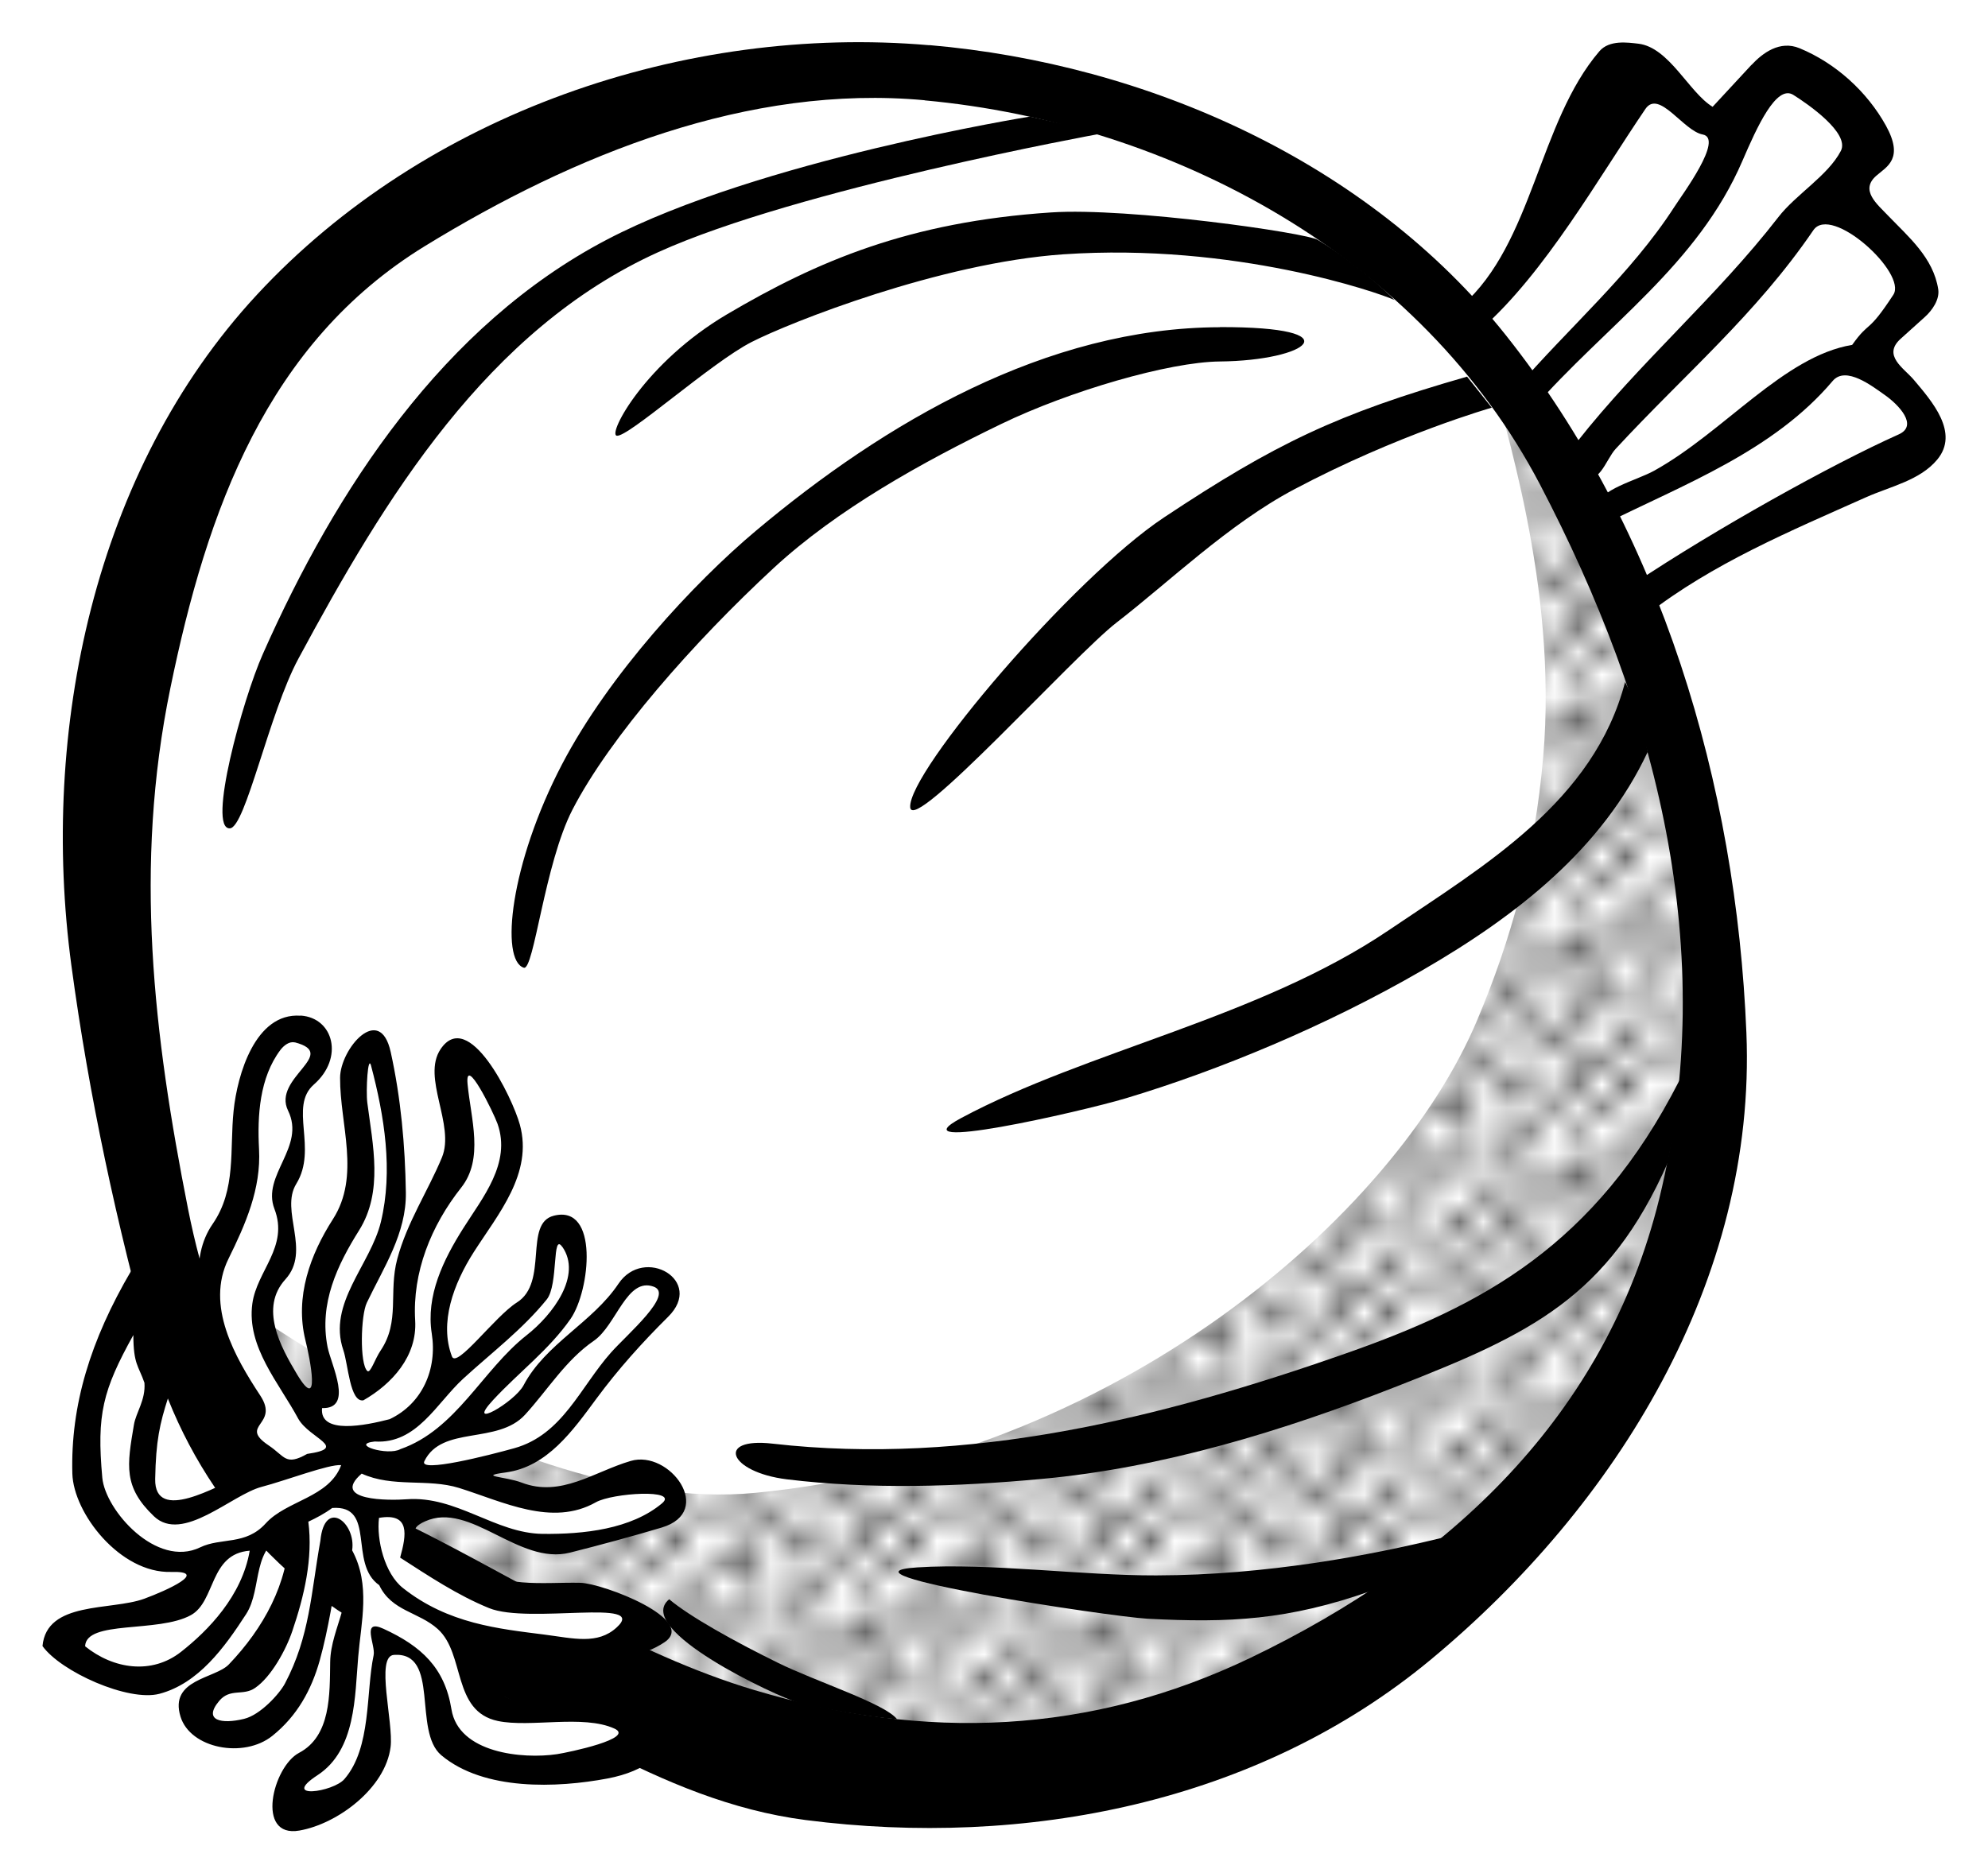 <?xml version="1.0" encoding="UTF-8" standalone="no"?>
<!-- Created with Inkscape (http://www.inkscape.org/) -->

<svg
   xmlns:dc="http://purl.org/dc/elements/1.1/"
   xmlns:cc="http://creativecommons.org/ns#"
   xmlns:rdf="http://www.w3.org/1999/02/22-rdf-syntax-ns#"
   xmlns:svg="http://www.w3.org/2000/svg"
   xmlns="http://www.w3.org/2000/svg"
   xmlns:xlink="http://www.w3.org/1999/xlink"
   xmlns:sodipodi="http://sodipodi.sourceforge.net/DTD/sodipodi-0.dtd"
   xmlns:inkscape="http://www.inkscape.org/namespaces/inkscape"
   width="16.654"
   height="15.697"
   viewBox="0 0 16.654 15.697"
   id="svg2"
   version="1.1"
   inkscape:version="0.48.3.1 r9886"
   sodipodi:docname="onion.svg">
  <title
     id="title4136">onion - lineart</title>
  <defs
     id="defs4">
    <pattern
       inkscape:collect="always"
       xlink:href="#Polkadots-large"
       id="pattern5963"
       patternTransform="matrix(0.199,0,0,0.191,45.003,45.452)" />
    <pattern
       inkscape:isstock="true"
       inkscape:stockid="Polka dots, large"
       id="Polkadots-large"
       patternTransform="translate(0,0) scale(10,10)"
       height="10"
       width="10"
       patternUnits="userSpaceOnUse"
       inkscape:collect="always">
      <circle
         id="circle5605"
         r="0.45"
         cy="0.810"
         cx="2.567"
         style="fill:black;stroke:none" />
      <circle
         id="circle5607"
         r="0.45"
         cy="2.33"
         cx="3.048"
         style="fill:black;stroke:none" />
      <circle
         id="circle5609"
         r="0.45"
         cy="2.415"
         cx="4.418"
         style="fill:black;stroke:none" />
      <circle
         id="circle5611"
         r="0.45"
         cy="3.029"
         cx="1.844"
         style="fill:black;stroke:none" />
      <circle
         id="circle5613"
         r="0.45"
         cy="1.363"
         cx="6.08"
         style="fill:black;stroke:none" />
      <circle
         id="circle5615"
         r="0.45"
         cy="4.413"
         cx="5.819"
         style="fill:black;stroke:none" />
      <circle
         id="circle5617"
         r="0.45"
         cy="4.048"
         cx="4.305"
         style="fill:black;stroke:none" />
      <circle
         id="circle5619"
         r="0.45"
         cy="3.045"
         cx="5.541"
         style="fill:black;stroke:none" />
      <circle
         id="circle5621"
         r="0.45"
         cy="5.527"
         cx="4.785"
         style="fill:black;stroke:none" />
      <circle
         id="circle5623"
         r="0.45"
         cy="5.184"
         cx="2.667"
         style="fill:black;stroke:none" />
      <circle
         id="circle5625"
         r="0.45"
         cy="1.448"
         cx="7.965"
         style="fill:black;stroke:none" />
      <circle
         id="circle5627"
         r="0.45"
         cy="5.049"
         cx="7.047"
         style="fill:black;stroke:none" />
      <circle
         id="circle5629"
         r="0.45"
         cy="0.895"
         cx="4.340"
         style="fill:black;stroke:none" />
      <circle
         id="circle5631"
         r="0.45"
         cy="0.340"
         cx="7.125"
         style="fill:black;stroke:none" />
      <circle
         id="circle5633"
         r="0.45"
         cy="1.049"
         cx="9.553"
         style="fill:black;stroke:none" />
      <circle
         id="circle5635"
         r="0.45"
         cy="2.689"
         cx="7.006"
         style="fill:black;stroke:none" />
      <circle
         id="circle5637"
         r="0.45"
         cy="2.689"
         cx="8.909"
         style="fill:black;stroke:none" />
      <circle
         id="circle5639"
         r="0.45"
         cy="4.407"
         cx="9.315"
         style="fill:black;stroke:none" />
      <circle
         id="circle5641"
         r="0.45"
         cy="3.870"
         cx="7.820"
         style="fill:black;stroke:none" />
      <circle
         id="circle5643"
         r="0.45"
         cy="5.948"
         cx="8.270"
         style="fill:black;stroke:none" />
      <circle
         id="circle5645"
         r="0.45"
         cy="7.428"
         cx="7.973"
         style="fill:black;stroke:none" />
      <circle
         id="circle5647"
         r="0.45"
         cy="8.072"
         cx="9.342"
         style="fill:black;stroke:none" />
      <circle
         id="circle5649"
         r="0.45"
         cy="9.315"
         cx="8.206"
         style="fill:black;stroke:none" />
      <circle
         id="circle5651"
         r="0.45"
         cy="9.475"
         cx="9.682"
         style="fill:black;stroke:none" />
      <circle
         id="circle5653"
         r="0.45"
         cy="6.186"
         cx="9.688"
         style="fill:black;stroke:none" />
      <circle
         id="circle5655"
         r="0.45"
         cy="6.296"
         cx="3.379"
         style="fill:black;stroke:none" />
      <circle
         id="circle5657"
         r="0.45"
         cy="8.204"
         cx="2.871"
         style="fill:black;stroke:none" />
      <circle
         id="circle5659"
         r="0.45"
         cy="8.719"
         cx="4.59"
         style="fill:black;stroke:none" />
      <circle
         id="circle5661"
         r="0.45"
         cy="9.671"
         cx="3.181"
         style="fill:black;stroke:none" />
      <circle
         id="circle5663"
         r="0.45"
         cy="7.315"
         cx="5.734"
         style="fill:black;stroke:none" />
      <circle
         id="circle5665"
         r="0.45"
         cy="6.513"
         cx="6.707"
         style="fill:black;stroke:none" />
      <circle
         id="circle5667"
         r="0.45"
         cy="9.670"
         cx="5.730"
         style="fill:black;stroke:none" />
      <circle
         id="circle5669"
         r="0.45"
         cy="8.373"
         cx="6.535"
         style="fill:black;stroke:none" />
      <circle
         id="circle5671"
         r="0.45"
         cy="7.154"
         cx="4.37"
         style="fill:black;stroke:none" />
      <circle
         id="circle5673"
         r="0.45"
         cy="7.25"
         cx="0.622"
         style="fill:black;stroke:none" />
      <circle
         id="circle5675"
         r="0.45"
         cy="5.679"
         cx="0.831"
         style="fill:black;stroke:none" />
      <circle
         id="circle5677"
         r="0.45"
         cy="8.519"
         cx="1.257"
         style="fill:black;stroke:none" />
      <circle
         id="circle5679"
         r="0.45"
         cy="6.877"
         cx="1.989"
         style="fill:black;stroke:none" />
      <circle
         id="circle5681"
         r="0.45"
         cy="3.181"
         cx="0.374"
         style="fill:black;stroke:none" />
      <circle
         id="circle5683"
         r="0.45"
         cy="1.664"
         cx="1.166"
         style="fill:black;stroke:none" />
      <circle
         id="circle5685"
         r="0.45"
         cy="0.093"
         cx="1.151"
         style="fill:black;stroke:none" />
      <circle
         id="circle5687"
         r="0.45"
         cy="10.093"
         cx="1.151"
         style="fill:black;stroke:none" />
      <circle
         id="circle5689"
         r="0.45"
         cy="4.451"
         cx="1.302"
         style="fill:black;stroke:none" />
      <circle
         id="circle5691"
         r="0.45"
         cy="3.763"
         cx="3.047"
         style="fill:black;stroke:none" />
    </pattern>
  </defs>
  <sodipodi:namedview
     id="base"
     pagecolor="#ffffff"
     bordercolor="#666666"
     borderopacity="1.0"
     inkscape:pageopacity="0.0"
     inkscape:pageshadow="2"
     inkscape:zoom="2.8284271"
     inkscape:cx="-66.881534"
     inkscape:cy="-5.4713002"
     inkscape:document-units="mm"
     inkscape:current-layer="layer2"
     showgrid="false"
     inkscape:window-width="1449"
     inkscape:window-height="855"
     inkscape:window-x="229"
     inkscape:window-y="27"
     inkscape:window-maximized="0"
     inkscape:snap-global="false"
     fit-margin-top="0.1"
     fit-margin-right="0.1"
     fit-margin-bottom="0.1"
     fit-margin-left="0.1"
     units="mm">
    <inkscape:grid
       type="xygrid"
       id="grid4434"
       originx="-44.618px"
       originy="-44.978px"
       empspacing="5"
       visible="true"
       enabled="true"
       snapvisiblegridlinesonly="true" />
  </sodipodi:namedview>
  <g
     inkscape:groupmode="layer"
     id="layer2"
     inkscape:label="Ebene 2"
     transform="translate(-44.618,-45.625)">
    <path
       style="fill:#ffffff;fill-rule:evenodd;stroke:#00ff00;stroke-width:0.044;stroke-linecap:butt;stroke-linejoin:miter;stroke-miterlimit:4;stroke-opacity:1;stroke-dasharray:none"
       d="m 56.986,48.235 c 0.519,-0.555 0.878,-1.352 1.249,-2.13 0.282,0.185 0.565,0.572 0.847,0.547 l 0.416,-0.432 c 0.292,0.067 0.573,0.187 0.79,0.633 l -0.33,0.432 c 0.288,0.165 0.6,0.296 0.704,0.719 l -0.474,0.662 c 0.273,0.1 0.531,0.428 0.56,0.662 -0.855,0.412 -1.715,0.823 -2.383,1.309 z"
       id="path4430"
       inkscape:connector-curvature="0"
       sodipodi:nodetypes="ccccccccccc" />
    <path
       style="font-size:medium;font-style:normal;font-variant:normal;font-weight:normal;font-stretch:normal;text-indent:0;text-align:start;text-decoration:none;line-height:normal;letter-spacing:normal;word-spacing:normal;text-transform:none;direction:ltr;block-progression:tb;writing-mode:lr-tb;text-anchor:start;baseline-shift:baseline;color:#000000;fill:#000000;fill-opacity:1;fill-rule:evenodd;stroke:none;visibility:visible;display:inline;overflow:visible;enable-background:accumulate;font-family:sans-serif"
       d="m 59.291,46.168 -0.326,0.352 c -0.198,-0.12 -0.364,-0.499 -0.623,-0.529 -0.089,-0.01 -0.242,-0.033 -0.325,0.063 -0.511,0.596 -0.555,1.606 -1.151,2.132 l 0.164,0.193 c 0.531,-0.469 0.978,-1.261 1.372,-1.841 0.114,-0.167 0.319,0.185 0.48,0.214 0.179,0.033 -0.169,0.5 -0.237,0.606 -0.366,0.567 -0.887,1.013 -1.326,1.524 l 0.137,0.171 c 0.618,-0.706 1.384,-1.206 1.76,-2.083 0.121,-0.281 0.283,-0.639 0.425,-0.55 0.123,0.077 0.476,0.321 0.398,0.47 -0.107,0.206 -0.377,0.365 -0.523,0.554 -0.517,0.668 -1.165,1.22 -1.687,1.884 -0.136,0.111 -0.104,0.196 0.039,0.253 0.135,0.148 0.201,-0.105 0.285,-0.195 0.58,-0.627 1.173,-1.124 1.656,-1.832 0.15,-0.22 0.788,0.36 0.67,0.541 -0.221,0.338 -0.194,0.208 -0.345,0.42 -0.571,0.094 -1.071,0.728 -1.658,1.054 -0.152,0.084 -0.463,0.156 -0.483,0.304 l 0.059,0.146 c 0.675,-0.336 1.424,-0.616 1.919,-1.202 0.11,-0.13 0.334,0.046 0.438,0.119 0.111,0.078 0.283,0.254 0.115,0.329 -0.567,0.254 -1.538,0.796 -2.214,1.247 -0.177,0.169 -0.026,0.093 0.102,0.265 0.553,-0.431 1.204,-0.702 1.84,-0.986 0.202,-0.09 0.449,-0.14 0.594,-0.314 0.189,-0.226 -0.044,-0.49 -0.196,-0.67 -0.082,-0.097 -0.265,-0.203 -0.11,-0.343 l 0.201,-0.181 c 0.065,-0.058 0.127,-0.149 0.114,-0.234 -0.041,-0.265 -0.25,-0.44 -0.42,-0.617 -0.093,-0.098 -0.239,-0.214 -0.097,-0.336 0.088,-0.076 0.231,-0.142 0.079,-0.418 -0.159,-0.287 -0.423,-0.525 -0.724,-0.649 -0.165,-0.068 -0.309,0.04 -0.402,0.14 z"
       id="path4171"
       inkscape:connector-curvature="0"
       sodipodi:nodetypes="scssccsssccssssccssscsccsssccsssssssssss" />
    <path
       style="fill:#ffffff;fill-rule:evenodd;stroke:#ff0000;stroke-width:0.15px;stroke-linecap:butt;stroke-linejoin:miter;stroke-opacity:1"
       d="m 54.915,46.995 c 2.172,1.058 3.434,3.094 3.817,5.281 0.161,0.921 0.37,1.981 0.194,2.953 -0.245,1.352 -1.034,2.588 -1.94,3.518 -1.361,1.398 -3.67,1.907 -5.604,1.669 -0.437,-0.054 -3.347,-0.903 -4.45,-2.343 -0.917,-1.198 -1.374,-3.188 -1.398,-4.698 -0.026,-1.666 0.043,-3.232 1.056,-4.553 1.047,-1.367 2.629,-2.312 4.331,-2.562 1.253,-0.184 2.874,0.189 3.995,0.735 z"
       id="path4428"
       inkscape:connector-curvature="0"
       sodipodi:nodetypes="ssssssssss" />
    <path
       style="fill:url(#pattern5963);fill-opacity:1;fill-rule:evenodd;stroke:none"
       d="m 45.922,56.034 c 0,0 2.801,2.315 5.025,2.1 3.01,-0.291 5.352,-2.313 6.045,-3.959 0.286,-0.678 0.483,-1.383 0.554,-2.209 0.124,-1.453 -0.344,-2.805 -0.449,-3.283 1.758,2.713 2.055,4.899 1.809,6.768 -0.199,1.513 -1.319,2.88 -1.866,3.301 -1.663,1.284 -2.776,1.909 -4.875,1.819 -4.181,-0.179 -6.209,-3.102 -6.244,-4.537 z"
       id="path4432"
       inkscape:connector-curvature="0"
       sodipodi:nodetypes="cssscsssc" />
    <path
       style="font-size:medium;font-style:normal;font-variant:normal;font-weight:normal;font-stretch:normal;text-indent:0;text-align:start;text-decoration:none;line-height:normal;letter-spacing:normal;word-spacing:normal;text-transform:none;direction:ltr;block-progression:tb;writing-mode:lr-tb;text-anchor:start;baseline-shift:baseline;color:#000000;fill:#000000;fill-opacity:1;fill-rule:evenodd;stroke:none;visibility:visible;display:inline;overflow:visible;enable-background:accumulate;font-family:sans-serif"
       d="m 52.404,46.004 c -2.049,-0.177 -4.227,0.573 -5.633,2.09 -1.368,1.475 -1.819,3.659 -1.555,5.621 0.147,1.093 0.381,2.178 0.677,3.239 0.298,1.072 1.063,2.011 2.114,2.469 1.116,0.487 2.117,1.293 3.361,1.453 1.83,0.235 3.781,-0.136 5.238,-1.346 1.556,-1.292 2.727,-3.181 2.642,-5.251 -0.085,-2.081 -0.714,-4.206 -2.015,-5.845 -1.154,-1.453 -3.006,-2.274 -4.829,-2.431 z m -0.04,0.462 c 2.084,0.192 4.16,1.317 5.156,3.221 0.973,1.86 1.509,3.903 0.998,5.982 -0.449,1.823 -1.758,3.047 -3.421,3.846 -1.347,0.647 -2.729,0.699 -4.159,0.272 -1.03,-0.308 -1.959,-0.922 -2.918,-1.394 -1.119,-0.55 -1.597,-1.48 -1.827,-2.639 -0.289,-1.461 -0.456,-2.867 -0.148,-4.362 0.307,-1.493 0.809,-2.892 2.131,-3.704 1.255,-0.77 2.713,-1.359 4.188,-1.223 z"
       id="path4169"
       inkscape:connector-curvature="0"
       sodipodi:nodetypes="ssssssssssssssssssss" />
    <path
       style="fill:#ffffff;fill-rule:evenodd;stroke:#ff6600;stroke-width:0.053;stroke-linecap:butt;stroke-linejoin:miter;stroke-miterlimit:4;stroke-opacity:1;stroke-dasharray:none"
       d="m 46.667,54.925 c -0.035,0.229 0.086,0.281 -0.023,0.725 -0.061,0.248 -0.265,0.379 -0.283,0.687 -0.022,0.378 0.239,0.793 0.392,1.107 -0.183,0.121 -0.096,0.315 0.109,0.38 0.007,0.027 0.008,0.098 0.022,0.122 -0.193,0.047 -0.673,0.443 -0.836,0.366 -0.438,-0.206 -0.154,-0.924 -0.109,-1.031 l -0.23,-0.621 c -0.044,0 -0.479,1.073 -0.339,1.388 0.12,0.271 0.403,0.588 0.687,0.673 0.068,0.02 0.191,-0.017 0.31,-0.054 -0.055,0.199 -0.086,0.267 -0.111,0.28 -0.046,0.023 -0.408,0.23 -0.642,0.229 -0.196,-3.3e-4 -0.476,0.107 -0.504,0.154 -0.046,0.076 0.235,0.281 0.557,0.378 0.267,0.081 0.6,-0.239 0.801,-0.432 0.208,-0.2 0.231,-0.41 0.308,-0.686 0.03,-0.109 0.189,-0.178 0.355,-0.236 0.018,0.125 -0.023,0.814 -0.387,1.208 -0.184,0.199 -0.569,0.24 -0.534,0.4 0.032,0.15 0.173,0.249 0.325,0.231 0.12,-0.015 0.512,-0.305 0.558,-0.417 0.191,-0.47 0.186,-0.597 0.286,-1.179 0.049,-0.286 0.12,0.024 0.19,0.183 0.047,0.106 0.03,0.265 -0.001,0.397 -0.014,0.062 -0.064,0.258 -0.073,0.309 -0.071,0.401 0.051,0.727 -0.289,0.929 -0.424,0.252 -0.118,0.483 0.315,0.193 0.369,-0.247 0.18,-0.814 0.294,-1.199 0.089,-0.041 0.225,0.026 0.312,0.124 0.184,0.208 0.169,0.59 0.385,0.741 0.269,0.187 0.703,0.235 1.024,0.172 0.452,-0.089 0.721,-0.377 0.089,-0.459 -0.218,-0.028 -0.669,0.079 -0.849,-0.048 -0.218,-0.154 -0.266,-0.456 -0.344,-0.661 0.347,0.098 0.548,0.186 0.962,0.182 0.982,-0.036 0.562,-0.464 0.158,-0.428 -0.711,0.063 -0.903,-0.146 -1.256,-0.293 -0.054,-0.022 -0.158,-0.065 -0.205,-0.101 -0.084,-0.238 -0.03,-0.355 0.054,-0.374 0.302,-0.016 0.648,0.195 0.89,0.277 0.275,0.094 0.783,-0.102 0.917,-0.121 0.357,-0.05 0.511,-0.379 0.008,-0.433 -0.142,-0.015 -0.446,0.195 -0.71,0.176 -0.352,-0.026 -0.508,-0.136 -0.81,-0.176 0.311,-0.05 0.505,-0.078 0.751,-0.275 0.247,-0.198 0.336,-0.402 0.541,-0.626 0.107,-0.117 0.19,-0.255 0.314,-0.354 0.384,-0.305 0.024,-0.639 -0.288,-0.2 -0.13,0.183 -0.291,0.282 -0.448,0.443 -0.161,0.165 -0.251,0.381 -0.45,0.496 -0.125,0.072 -0.263,0.098 -0.419,0.105 0.178,-0.153 0.255,-0.288 0.376,-0.438 0.147,-0.182 0.484,-0.443 0.579,-0.657 0.085,-0.193 0.082,-0.53 -0.126,-0.566 -0.045,-0.008 -0.051,0.336 -0.135,0.487 -0.097,0.176 -0.238,0.296 -0.385,0.432 -0.151,0.139 -0.306,0.288 -0.461,0.425 0.084,-0.285 -0.036,-0.566 0.048,-0.854 0.073,-0.25 0.538,-0.756 0.583,-1.013 0.025,-0.141 -0.012,-0.291 -0.065,-0.424 -0.265,-0.658 -0.59,-0.58 -0.453,-0.152 0.063,0.197 0.092,0.513 0.009,0.615 -0.198,0.243 -0.302,0.519 -0.376,0.825 -0.125,0.518 0.132,0.672 -0.367,1.002 -0.055,-0.195 -0.134,-0.376 -0.113,-0.553 0.037,-0.303 0.287,-0.558 0.337,-0.859 0.062,-0.376 0.013,-0.728 -0.03,-1.107 -0.057,-0.508 -0.254,-0.454 -0.304,-0.029 -0.035,0.297 0.112,0.608 0.059,0.902 -0.06,0.333 -0.324,0.53 -0.377,0.864 -0.042,0.265 0.061,0.559 0.085,0.826 -0.074,0.013 -0.093,0.033 -0.166,0.046 -0.131,-0.256 -0.37,-0.418 -0.359,-0.7 0.008,-0.191 0.142,-0.327 0.192,-0.512 0.043,-0.158 -0.038,-0.348 -0.013,-0.51 0.02,-0.133 0.088,-0.151 0.116,-0.283 0.058,-0.264 -0.038,-0.452 -0.015,-0.517 0.031,-0.091 0.221,-0.269 0.211,-0.365 -0.012,-0.109 -0.051,-0.213 -0.166,-0.222 -0.288,0.016 -0.418,0.442 -0.458,0.683 z"
       id="path4209-0"
       inkscape:connector-curvature="0"
       sodipodi:nodetypes="csscccsccsscsssssscsssssssssscsssssccssccsssscsssssscssssscsssssscssssssccssssssccc" />
    <path
       style="font-size:medium;font-style:normal;font-variant:normal;font-weight:normal;font-stretch:normal;text-indent:0;text-align:start;text-decoration:none;line-height:normal;letter-spacing:normal;word-spacing:normal;text-transform:none;direction:ltr;block-progression:tb;writing-mode:lr-tb;text-anchor:start;baseline-shift:baseline;color:#000000;fill:#000000;fill-opacity:1;fill-rule:evenodd;stroke:none;visibility:visible;display:inline;overflow:visible;enable-background:accumulate;font-family:sans-serif"
       d="m 47.134,54.136 c -0.378,-0.026 -0.528,0.496 -0.559,0.796 -0.034,0.326 0.024,0.661 -0.176,0.95 -0.2,0.29 -0.108,0.684 0.01,1.011 0.079,0.22 0.326,0.461 0.172,0.679 -0.141,0.199 0.374,0.303 0.032,0.433 -0.168,0.064 -0.702,0.39 -0.695,0.013 0.006,-0.32 0.038,-0.462 0.109,-0.683 -0.087,-0.264 -0.231,-0.874 -0.308,-1.065 -0.345,0.587 -0.51,1.133 -0.495,1.702 0.009,0.334 0.401,0.837 0.827,0.825 0.323,-0.009 -0.032,0.154 -0.226,0.225 -0.279,0.101 -0.816,0.017 -0.851,0.396 0.154,0.215 0.719,0.469 0.98,0.4 0.327,-0.087 0.544,-0.387 0.726,-0.668 0.141,-0.218 0.036,-0.584 0.361,-0.671 -0.009,0.413 -0.215,0.789 -0.506,1.093 -0.115,0.12 -0.501,0.123 -0.405,0.437 0.082,0.268 0.53,0.354 0.77,0.161 0.208,-0.167 0.327,-0.385 0.396,-0.63 0.075,-0.271 0.116,-0.55 0.162,-0.827 0.16,0.287 -0.07,0.542 -0.074,0.839 -0.004,0.269 0.007,0.62 -0.261,0.761 -0.22,0.116 -0.367,0.716 0.003,0.651 0.321,-0.056 0.721,-0.356 0.764,-0.7 0.026,-0.204 -0.129,-0.761 0.028,-0.772 0.389,-0.026 0.156,0.638 0.397,0.841 0.358,0.3 0.971,0.274 1.391,0.195 0.666,-0.125 0.68,-0.655 -0.07,-0.634 -0.299,0.008 -0.622,0.093 -0.854,-0.102 -0.112,-0.094 -0.194,-0.337 -0.127,-0.363 0.395,0.151 1.174,0.2 1.531,-0.044 0.277,-0.189 -0.517,-0.493 -0.707,-0.497 -0.319,-0.007 -0.667,0.053 -0.937,-0.17 -0.164,-0.135 -0.637,-0.222 -0.363,-0.345 0.381,-0.171 0.782,0.371 1.214,0.262 0.258,-0.065 0.513,-0.134 0.768,-0.21 0.45,-0.134 0.066,-0.655 -0.26,-0.558 -0.307,0.09 -0.583,0.308 -0.914,0.181 -0.133,-0.051 -0.378,-0.052 -0.131,-0.085 0.346,-0.047 0.559,-0.348 0.759,-0.619 0.181,-0.245 0.383,-0.47 0.599,-0.684 0.31,-0.305 -0.201,-0.598 -0.415,-0.278 -0.218,0.326 -0.611,0.502 -0.795,0.851 -0.076,0.143 -0.497,0.384 -0.254,0.122 0.214,-0.231 0.469,-0.421 0.648,-0.679 0.165,-0.239 0.239,-0.961 -0.141,-0.864 -0.254,0.064 -0.041,0.559 -0.309,0.727 -0.184,0.116 -0.505,0.557 -0.544,0.452 -0.107,-0.281 0.012,-0.607 0.184,-0.876 0.202,-0.316 0.497,-0.657 0.385,-1.066 -0.063,-0.229 -0.429,-0.982 -0.664,-0.633 -0.161,0.239 0.124,0.635 0.011,0.908 -0.115,0.278 -0.292,0.543 -0.374,0.85 -0.075,0.28 0.025,0.523 -0.139,0.767 -0.05,0.074 -0.086,0.195 -0.112,0.172 -0.065,-0.06 -0.055,-0.467 -0.004,-0.572 0.14,-0.294 0.332,-0.58 0.327,-0.923 -0.006,-0.396 -0.042,-0.793 -0.127,-1.178 -0.091,-0.413 -0.423,-0.027 -0.424,0.216 -0.002,0.391 0.173,0.822 -0.06,1.185 -0.189,0.295 -0.321,0.65 -0.23,1.016 0.038,0.151 0.13,0.617 -0.07,0.285 -0.141,-0.235 -0.316,-0.557 -0.098,-0.797 0.218,-0.24 -0.048,-0.574 0.091,-0.8 0.182,-0.296 -0.064,-0.647 0.147,-0.832 0.255,-0.223 0.165,-0.559 -0.109,-0.578 z m -0.047,0.223 c 0.378,0.098 -0.19,0.298 -0.056,0.572 0.15,0.306 -0.223,0.54 -0.114,0.824 0.122,0.317 -0.147,0.518 -0.185,0.793 -0.05,0.364 0.225,0.667 0.385,0.966 0.096,0.167 0.426,0.243 0.074,0.294 -0.182,0.103 -0.185,0.021 -0.322,-0.071 -0.258,-0.173 0.093,-0.168 -0.07,-0.417 -0.213,-0.324 -0.461,-0.754 -0.267,-1.147 0.143,-0.29 0.274,-0.587 0.256,-0.919 -0.015,-0.281 0.004,-0.598 0.179,-0.831 0.028,-0.037 0.075,-0.074 0.119,-0.063 z m 0.64,0.198 c 0.111,0.42 0.185,0.877 0.082,1.306 -0.087,0.361 -0.449,0.683 -0.315,1.075 0.041,0.119 0.055,0.44 0.168,0.421 0.24,-0.137 0.452,-0.37 0.434,-0.669 -0.024,-0.403 0.132,-0.793 0.386,-1.114 0.191,-0.242 0.081,-0.575 0.053,-0.866 -0.024,-0.256 0.218,0.239 0.251,0.332 0.116,0.33 -0.125,0.618 -0.287,0.875 -0.168,0.266 -0.314,0.565 -0.264,0.883 0.047,0.299 -0.08,0.588 -0.353,0.717 -0.2,0.052 -0.589,0.132 -0.566,-0.093 0.267,0.008 0.077,-0.359 0.046,-0.512 -0.072,-0.366 0.082,-0.687 0.264,-0.977 0.204,-0.325 0.115,-0.715 0.069,-1.07 -0.013,-0.104 0.005,-0.41 0.032,-0.309 z m 1.602,1.516 c 0.166,0.239 -0.078,0.567 -0.3,0.741 -0.371,0.292 -0.589,0.791 -1.057,0.954 -0.104,0.059 -0.429,-0.04 -0.215,-0.064 0.352,0.023 0.518,-0.321 0.741,-0.526 0.238,-0.218 0.497,-0.413 0.7,-0.664 0.1,-0.124 0.043,-0.567 0.13,-0.441 z m 0.766,0.334 c 0.172,0.064 -0.222,0.398 -0.358,0.551 -0.258,0.29 -0.406,0.689 -0.81,0.802 -0.215,0.06 -0.804,0.21 -0.754,0.109 0.147,-0.302 0.613,-0.137 0.844,-0.39 0.19,-0.208 0.34,-0.457 0.576,-0.619 0.189,-0.13 0.276,-0.537 0.502,-0.453 z m -4.267,0.805 c 0.011,0.144 -0.071,0.249 -0.088,0.351 -0.058,0.343 -0.09,0.521 0.167,0.767 0.24,0.23 0.651,-0.18 0.903,-0.246 0.203,-0.053 0.565,-0.192 0.666,-0.182 -0.102,0.274 -0.456,0.294 -0.632,0.488 -0.169,0.187 -0.373,0.116 -0.549,0.201 -0.366,0.177 -0.795,-0.311 -0.82,-0.583 -0.048,-0.531 0.003,-0.732 0.26,-1.196 0.001,0.246 0.042,0.254 0.093,0.4 z M 47.648,57.973 c 0.259,0.119 0.554,0.039 0.815,0.12 0.368,0.115 0.78,0.328 1.147,0.12 0.139,-0.078 0.7,-0.114 0.554,0.009 -0.259,0.217 -0.656,0.26 -1.001,0.256 -0.396,-0.005 -0.721,-0.321 -1.138,-0.29 -0.143,0.011 -0.643,0.015 -0.377,-0.215 z m -0.247,0.288 c 0.373,-0.027 0.133,0.465 0.394,0.647 0.104,0.219 0.331,0.223 0.491,0.368 0.231,0.209 0.118,0.689 0.503,0.77 0.271,0.057 0.713,-0.055 0.975,0.063 0.182,0.082 -0.382,0.2 -0.48,0.215 -0.289,0.043 -0.825,-0.009 -0.884,-0.376 -0.056,-0.348 -0.252,-0.529 -0.57,-0.675 -0.19,-0.087 -0.064,0.137 -0.082,0.222 -0.066,0.311 -0.017,0.775 -0.245,1.038 -0.094,0.109 -0.54,0.173 -0.225,-0.033 0.323,-0.211 0.312,-0.661 0.341,-0.994 0.024,-0.288 0.105,-0.601 -0.051,-0.89 0.035,-0.232 -0.231,-0.44 -0.266,-0.081 -0.078,0.434 -0.088,0.802 -0.297,1.197 -0.047,0.088 -0.206,0.263 -0.342,0.296 -0.187,0.046 -0.348,0.016 -0.209,-0.15 0.092,-0.11 0.2,-0.039 0.301,-0.109 0.136,-0.093 0.26,-0.322 0.312,-0.477 0.099,-0.291 0.174,-0.609 0.134,-0.916 0.07,-0.033 0.138,-0.069 0.2,-0.115 z m 0.392,0.083 c 0.263,-0.045 0.23,0.142 0.177,0.333 0.239,0.154 0.482,0.316 0.745,0.423 0.333,0.136 1.342,-0.087 1.069,0.162 -0.16,0.147 -0.363,0.091 -0.605,0.06 -0.383,-0.049 -0.806,-0.09 -1.185,-0.39 -0.154,-0.121 -0.223,-0.405 -0.201,-0.588 z m -1.083,0.275 c -0.065,0.38 -0.349,0.67 -0.576,0.848 -0.245,0.192 -0.565,0.145 -0.803,-0.047 0.008,-0.222 0.612,-0.11 0.886,-0.261 0.209,-0.115 0.153,-0.514 0.493,-0.54 z"
       id="path4209"
       inkscape:connector-curvature="0"
       sodipodi:nodetypes="sssssssccssscsscsssscssssssssscssssssssssssssssssssssssssssssssssssssssccssssssssscssssssccssssssccsssssssssscssscssscccssssscccssssssssssccsssssccccssssccccscc" />
    <path
       style="font-size:medium;font-style:normal;font-variant:normal;font-weight:normal;font-stretch:normal;text-indent:0;text-align:start;text-decoration:none;line-height:normal;letter-spacing:normal;word-spacing:normal;text-transform:none;direction:ltr;block-progression:tb;writing-mode:lr-tb;text-anchor:start;baseline-shift:baseline;color:#000000;fill:#000000;fill-opacity:1;fill-rule:evenodd;stroke:none;visibility:visible;display:inline;overflow:visible;enable-background:accumulate;font-family:sans-serif"
       d="m 53.245,46.602 c 0,0 -2.27,0.365 -3.543,1.031 -1.371,0.718 -2.271,2.093 -2.882,3.472 -0.172,0.387 -0.468,1.472 -0.276,1.461 0.131,-0.007 0.328,-0.966 0.574,-1.422 0.722,-1.341 1.579,-2.756 3.014,-3.406 1.166,-0.529 3.686,-0.989 3.686,-0.989 -0.142,-0.06 -0.43,-0.113 -0.572,-0.147 z m 0.179,0.803 c -1.19,0.079 -1.958,0.407 -2.716,0.854 -0.686,0.405 -0.999,1.001 -0.924,1.017 0.091,0.019 0.793,-0.613 1.13,-0.785 0.321,-0.164 1.58,-0.664 2.612,-0.735 1.435,-0.098 2.64,0.321 2.774,0.383 -0.056,-0.061 -0.331,-0.316 -0.641,-0.503 -0.086,-0.059 -1.591,-0.274 -2.235,-0.231 z m 1.414,0.962 c -1.454,0.003 -2.808,0.799 -3.888,1.706 -0.518,0.435 -1.23,1.203 -1.624,1.957 -0.436,0.835 -0.519,1.64 -0.32,1.704 0.085,0.027 0.173,-0.87 0.408,-1.325 0.314,-0.608 1.016,-1.405 1.685,-2.024 0.531,-0.491 1.246,-0.888 1.906,-1.207 0.573,-0.277 1.406,-0.52 1.832,-0.524 0.737,-0.007 1.128,-0.291 0,-0.288 z m 2.07,0.414 c -1.088,0.312 -1.605,0.56 -2.539,1.18 -0.765,0.508 -2.145,2.131 -2.126,2.428 0.015,0.237 1.37,-1.271 1.731,-1.549 0.434,-0.335 0.939,-0.825 1.485,-1.114 0.868,-0.461 1.656,-0.685 1.656,-0.685 z m 1.324,2.558 c -0.261,1.004 -1.178,1.538 -1.979,2.08 -1.086,0.735 -2.526,1.009 -3.582,1.574 -0.567,0.303 0.991,-0.049 1.382,-0.166 0.772,-0.232 1.673,-0.604 2.476,-1.069 0.806,-0.466 1.513,-1.025 1.892,-1.832 -0.034,-0.175 -0.072,-0.362 -0.19,-0.587 z m 0.454,3.341 c -0.706,1.386 -1.654,1.885 -2.788,2.284 -1.555,0.546 -3.167,0.945 -4.808,0.758 -0.48,-0.055 -0.367,0.239 0.12,0.299 0.708,0.086 1.422,0.062 2.13,-0.003 1.019,-0.093 2.025,-0.402 2.977,-0.775 1.116,-0.437 1.774,-0.743 2.273,-1.877 0.037,-0.209 0.096,-0.429 0.098,-0.685 z m -1.976,3.828 c -0.608,0.149 -1.477,0.316 -2.405,0.318 -0.625,0.002 -1.397,-0.106 -2.003,-0.067 -0.784,0.05 1.613,0.413 1.929,0.43 0.685,0.036 1.178,0.013 1.879,-0.235 0.191,-0.13 0.385,-0.267 0.601,-0.446 z m -6.486,0.518 c -0.307,0.251 0.9,0.816 1.088,0.869 0.16,0.04 0.578,0.118 0.821,0.136 C 52.03,59.899 51.456,59.717 51.134,59.558 50.774,59.381 50.397,59.172 50.224,59.026 z"
       id="path4360"
       inkscape:connector-curvature="0"
       sodipodi:nodetypes="csssssccsssssccsssssssssscsssscccsssscccssssscccssscccccsc" />
  </g>
</svg>
